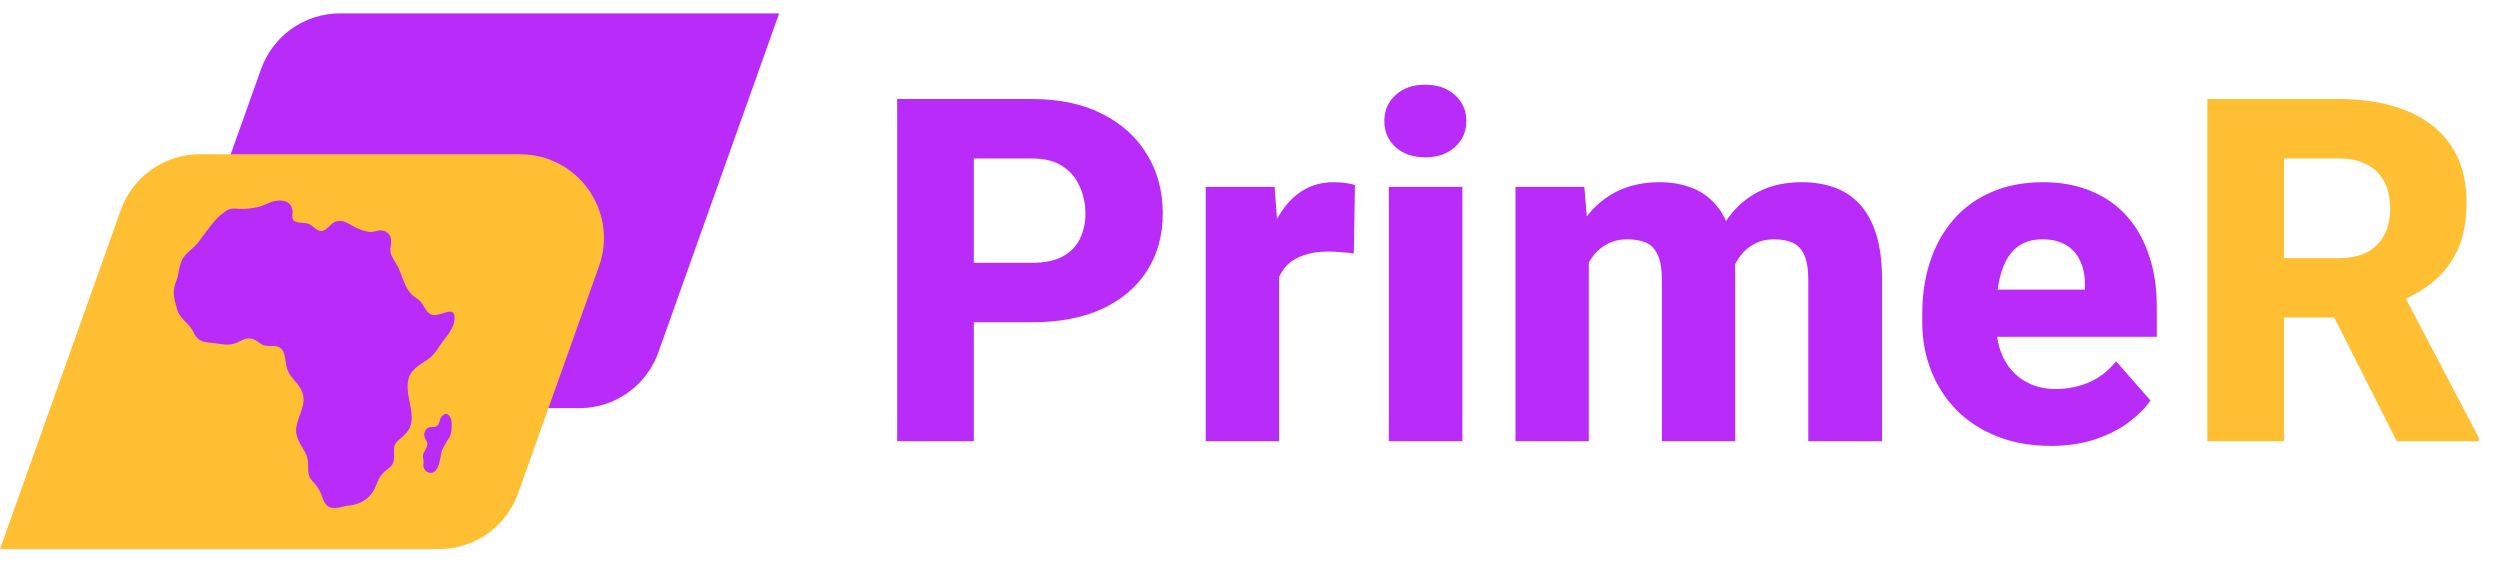 <svg width="187" height="42" viewBox="0 0 187 42" fill="none" xmlns="http://www.w3.org/2000/svg">
<path d="M25.43 1H58.28L49.24 26.37C48.805 27.587 48.005 28.64 46.949 29.384C45.893 30.129 44.632 30.529 43.34 30.53H19.37C15.04 30.53 12.02 26.24 13.47 22.17L19.53 5.16C20.43 2.66 22.79 1 25.43 1Z" fill="#B82BF9"/>
<path d="M32.85 41.07H0L9.04 15.7C9.475 14.483 10.275 13.43 11.331 12.685C12.387 11.941 13.648 11.541 14.94 11.54H38.91C43.24 11.54 46.26 15.83 44.81 19.9L38.75 36.91C38.315 38.127 37.515 39.18 36.459 39.925C35.403 40.669 34.142 41.069 32.85 41.07V41.07Z" fill="#FFBF33"/>
<path d="M33.979 24.032C33.96 24.141 33.931 24.247 33.892 24.35C33.753 24.723 33.502 25.064 33.26 25.354C32.87 25.823 32.604 26.436 32.11 26.805C31.984 26.897 31.855 26.985 31.723 27.07C31.339 27.322 30.952 27.567 30.701 27.991C30.368 28.553 30.496 29.334 30.633 30.042C30.693 30.345 30.753 30.635 30.779 30.889C30.889 31.942 30.536 32.324 29.761 32.969C29.677 33.038 29.609 33.124 29.56 33.221C29.511 33.318 29.483 33.424 29.477 33.532C29.427 34.002 29.618 34.547 29.183 34.932C28.983 35.109 28.801 35.23 28.639 35.402C28.559 35.484 28.483 35.582 28.409 35.702C28.281 35.918 28.194 36.157 28.095 36.387C28.035 36.529 27.969 36.67 27.885 36.8C27.839 36.874 27.785 36.945 27.725 37.012C27.584 37.177 27.411 37.322 27.223 37.441C26.896 37.652 26.522 37.779 26.134 37.811C25.624 37.843 24.943 38.205 24.487 37.831C24.301 37.681 24.213 37.453 24.124 37.245C24.061 37.098 23.982 36.605 23.348 35.957C22.946 35.549 23.085 35.092 23.041 34.559C23.019 34.324 22.953 34.094 22.847 33.883C22.781 33.749 22.709 33.618 22.631 33.491C22.448 33.183 22.256 32.882 22.181 32.521C22.138 32.313 22.137 32.099 22.178 31.89C22.305 31.21 22.672 30.611 22.706 29.978C22.724 29.664 22.649 29.352 22.491 29.08C22.198 28.56 21.711 28.216 21.491 27.638C21.312 27.17 21.411 26.386 20.991 26.043C20.561 25.694 19.956 26.067 19.471 25.69C18.927 25.27 18.579 25.178 17.937 25.525C17.281 25.882 16.837 25.78 16.187 25.688C15.731 25.624 15.343 25.633 15.027 25.48C14.834 25.387 14.669 25.233 14.533 24.966C14.517 24.937 14.503 24.906 14.489 24.876C14.364 24.599 14.182 24.386 13.992 24.19C13.688 23.87 13.365 23.583 13.235 23.103C13.058 22.449 12.879 21.893 13.105 21.243C13.119 21.201 13.135 21.16 13.152 21.119C13.381 20.572 13.366 19.912 13.64 19.398C13.696 19.294 13.762 19.2 13.835 19.113C14.121 18.766 14.515 18.523 14.795 18.168C15.105 17.774 15.389 17.362 15.697 16.967C15.858 16.755 16.03 16.552 16.212 16.357C16.421 16.133 16.639 15.967 16.88 15.797C17.226 15.552 17.423 15.597 17.85 15.618C18.347 15.643 18.84 15.6 19.325 15.48C19.774 15.37 20.186 15.084 20.638 15.02C21.222 14.938 21.772 15.079 21.873 15.726C21.911 15.969 21.774 16.322 21.983 16.51C22.243 16.742 22.847 16.595 23.183 16.79C23.302 16.859 23.436 16.982 23.579 17.087H23.58C23.723 17.194 23.873 17.282 24.022 17.282C24.41 17.28 24.695 16.766 25.027 16.612C25.702 16.296 26.232 16.902 26.829 17.124C27.082 17.22 27.446 17.343 27.714 17.354C27.95 17.364 28.161 17.25 28.388 17.237C28.836 17.211 29.23 17.464 29.259 17.976C29.284 18.424 29.089 18.669 29.29 19.119C29.35 19.254 29.424 19.382 29.499 19.508C29.621 19.71 29.749 19.908 29.847 20.131C30.11 20.735 30.308 21.527 30.765 22.001C30.798 22.034 30.831 22.065 30.866 22.096C31.061 22.261 31.286 22.373 31.46 22.564C31.472 22.576 31.483 22.59 31.494 22.603C31.658 22.802 31.771 23.067 31.926 23.263L31.983 23.329C32.286 23.661 32.589 23.591 33.03 23.462C33.453 23.337 33.966 23.104 34 23.702C34.004 23.813 33.997 23.924 33.979 24.032V24.032ZM31.945 33.058C32.07 33.438 31.652 33.748 31.635 34.11C31.629 34.227 31.662 34.308 31.679 34.426C31.696 34.537 31.674 34.654 31.669 34.763C31.657 35.103 31.893 35.368 32.22 35.37C32.565 35.372 32.754 34.998 32.839 34.698C32.921 34.407 32.959 34.118 33.021 33.823C33.074 33.573 33.253 33.333 33.368 33.108C33.479 32.89 33.648 32.717 33.718 32.477C33.793 32.215 33.792 31.917 33.786 31.645C33.782 31.447 33.702 31.2 33.562 31.054C33.382 30.865 33.139 31.011 33.011 31.187C32.856 31.397 32.896 31.737 32.665 31.877C32.474 31.994 32.259 31.9 32.058 31.981C31.826 32.074 31.706 32.366 31.738 32.608C31.756 32.734 31.893 33.001 31.945 33.058V33.058Z" fill="#B82BF9"/>
<path d="M77.199 24.105H70.766V19.658H77.199C78.148 19.658 78.91 19.5 79.484 19.184C80.07 18.867 80.498 18.434 80.768 17.883C81.049 17.32 81.189 16.688 81.189 15.984C81.189 15.258 81.049 14.584 80.768 13.963C80.498 13.33 80.07 12.82 79.484 12.434C78.91 12.047 78.148 11.854 77.199 11.854H72.84V33H67.109V7.406H77.199C79.238 7.406 80.984 7.775 82.438 8.514C83.902 9.252 85.022 10.266 85.795 11.555C86.58 12.832 86.973 14.297 86.973 15.949C86.973 17.602 86.58 19.037 85.795 20.256C85.022 21.475 83.902 22.424 82.438 23.104C80.984 23.771 79.238 24.105 77.199 24.105ZM95.674 18.41V33H90.189V13.98H95.34L95.674 18.41ZM101.352 13.84L101.264 18.955C101.029 18.92 100.725 18.891 100.35 18.867C99.975 18.832 99.652 18.814 99.383 18.814C98.68 18.814 98.07 18.902 97.555 19.078C97.051 19.242 96.629 19.488 96.289 19.816C95.961 20.145 95.715 20.555 95.551 21.047C95.387 21.527 95.305 22.084 95.305 22.717L94.268 22.207C94.268 20.953 94.391 19.805 94.637 18.762C94.883 17.719 95.24 16.816 95.709 16.055C96.178 15.281 96.752 14.684 97.432 14.262C98.111 13.84 98.885 13.629 99.752 13.629C100.033 13.629 100.32 13.646 100.613 13.682C100.906 13.717 101.152 13.77 101.352 13.84ZM109.385 13.98V33H103.883V13.98H109.385ZM103.549 9.059C103.549 8.262 103.83 7.611 104.393 7.107C104.955 6.592 105.693 6.334 106.607 6.334C107.521 6.334 108.26 6.592 108.822 7.107C109.396 7.611 109.684 8.262 109.684 9.059C109.684 9.844 109.396 10.494 108.822 11.01C108.26 11.514 107.521 11.766 106.607 11.766C105.693 11.766 104.955 11.514 104.393 11.01C103.83 10.494 103.549 9.844 103.549 9.059ZM118.842 17.971V33H113.357V13.98H118.508L118.842 17.971ZM118.139 22.822L116.75 22.857C116.75 21.521 116.908 20.297 117.225 19.184C117.553 18.059 118.027 17.08 118.648 16.248C119.27 15.416 120.037 14.771 120.951 14.315C121.877 13.857 122.943 13.629 124.15 13.629C124.994 13.629 125.762 13.758 126.453 14.016C127.145 14.262 127.736 14.654 128.229 15.193C128.732 15.721 129.119 16.412 129.389 17.268C129.658 18.111 129.793 19.125 129.793 20.309V33H124.309V20.977C124.309 20.133 124.203 19.494 123.992 19.061C123.793 18.615 123.5 18.311 123.113 18.146C122.727 17.982 122.264 17.9 121.725 17.9C121.139 17.9 120.617 18.029 120.16 18.287C119.715 18.533 119.34 18.879 119.035 19.324C118.73 19.77 118.502 20.291 118.35 20.889C118.209 21.486 118.139 22.131 118.139 22.822ZM129.23 22.541L127.49 22.682C127.49 21.393 127.643 20.197 127.947 19.096C128.252 17.994 128.709 17.039 129.318 16.23C129.928 15.41 130.684 14.771 131.586 14.315C132.5 13.857 133.561 13.629 134.768 13.629C135.658 13.629 136.467 13.758 137.193 14.016C137.932 14.273 138.564 14.69 139.092 15.264C139.631 15.838 140.047 16.594 140.34 17.531C140.633 18.457 140.779 19.594 140.779 20.941V33H135.26V20.941C135.26 20.109 135.154 19.477 134.943 19.043C134.744 18.609 134.451 18.311 134.064 18.146C133.689 17.982 133.238 17.9 132.711 17.9C132.125 17.9 131.615 18.023 131.182 18.27C130.748 18.504 130.385 18.832 130.092 19.254C129.799 19.664 129.582 20.15 129.441 20.713C129.301 21.275 129.23 21.885 129.23 22.541ZM153.418 33.352C151.906 33.352 150.553 33.111 149.357 32.631C148.162 32.15 147.148 31.488 146.316 30.645C145.496 29.789 144.869 28.805 144.436 27.691C144.002 26.578 143.785 25.389 143.785 24.123V23.455C143.785 22.037 143.984 20.73 144.383 19.535C144.781 18.34 145.361 17.303 146.123 16.424C146.896 15.533 147.846 14.848 148.971 14.367C150.096 13.875 151.379 13.629 152.82 13.629C154.168 13.629 155.369 13.852 156.424 14.297C157.479 14.73 158.369 15.357 159.096 16.178C159.822 16.986 160.373 17.965 160.748 19.113C161.135 20.25 161.328 21.527 161.328 22.945V25.195H146V21.662H155.949V21.24C155.949 20.572 155.826 19.986 155.58 19.482C155.346 18.979 154.994 18.592 154.525 18.322C154.068 18.041 153.488 17.9 152.785 17.9C152.117 17.9 151.561 18.041 151.115 18.322C150.67 18.604 150.312 19.002 150.043 19.518C149.785 20.021 149.598 20.613 149.48 21.293C149.363 21.961 149.305 22.682 149.305 23.455V24.123C149.305 24.861 149.404 25.535 149.604 26.145C149.803 26.754 150.096 27.275 150.482 27.709C150.869 28.143 151.338 28.482 151.889 28.729C152.439 28.975 153.066 29.098 153.77 29.098C154.637 29.098 155.463 28.934 156.248 28.605C157.033 28.266 157.713 27.738 158.287 27.023L160.854 29.959C160.467 30.521 159.922 31.066 159.219 31.594C158.527 32.109 157.695 32.531 156.723 32.859C155.75 33.188 154.648 33.352 153.418 33.352Z" fill="#B82BF9"/>
<path d="M165.109 7.406H174.936C176.893 7.406 178.586 7.699 180.016 8.285C181.457 8.871 182.564 9.738 183.338 10.887C184.111 12.035 184.498 13.453 184.498 15.141C184.498 16.547 184.27 17.742 183.812 18.727C183.355 19.711 182.711 20.525 181.879 21.17C181.059 21.814 180.098 22.336 178.996 22.734L177.133 23.754H168.766L168.73 19.307H174.953C175.809 19.307 176.518 19.154 177.08 18.85C177.643 18.545 178.064 18.117 178.346 17.566C178.639 17.004 178.785 16.348 178.785 15.598C178.785 14.824 178.639 14.156 178.346 13.594C178.053 13.031 177.619 12.604 177.045 12.31C176.482 12.006 175.779 11.854 174.936 11.854H170.84V33H165.109V7.406ZM179.277 33L173.529 21.627L179.576 21.609L185.412 32.736V33H179.277Z" fill="#FFBF33"/>
</svg>
